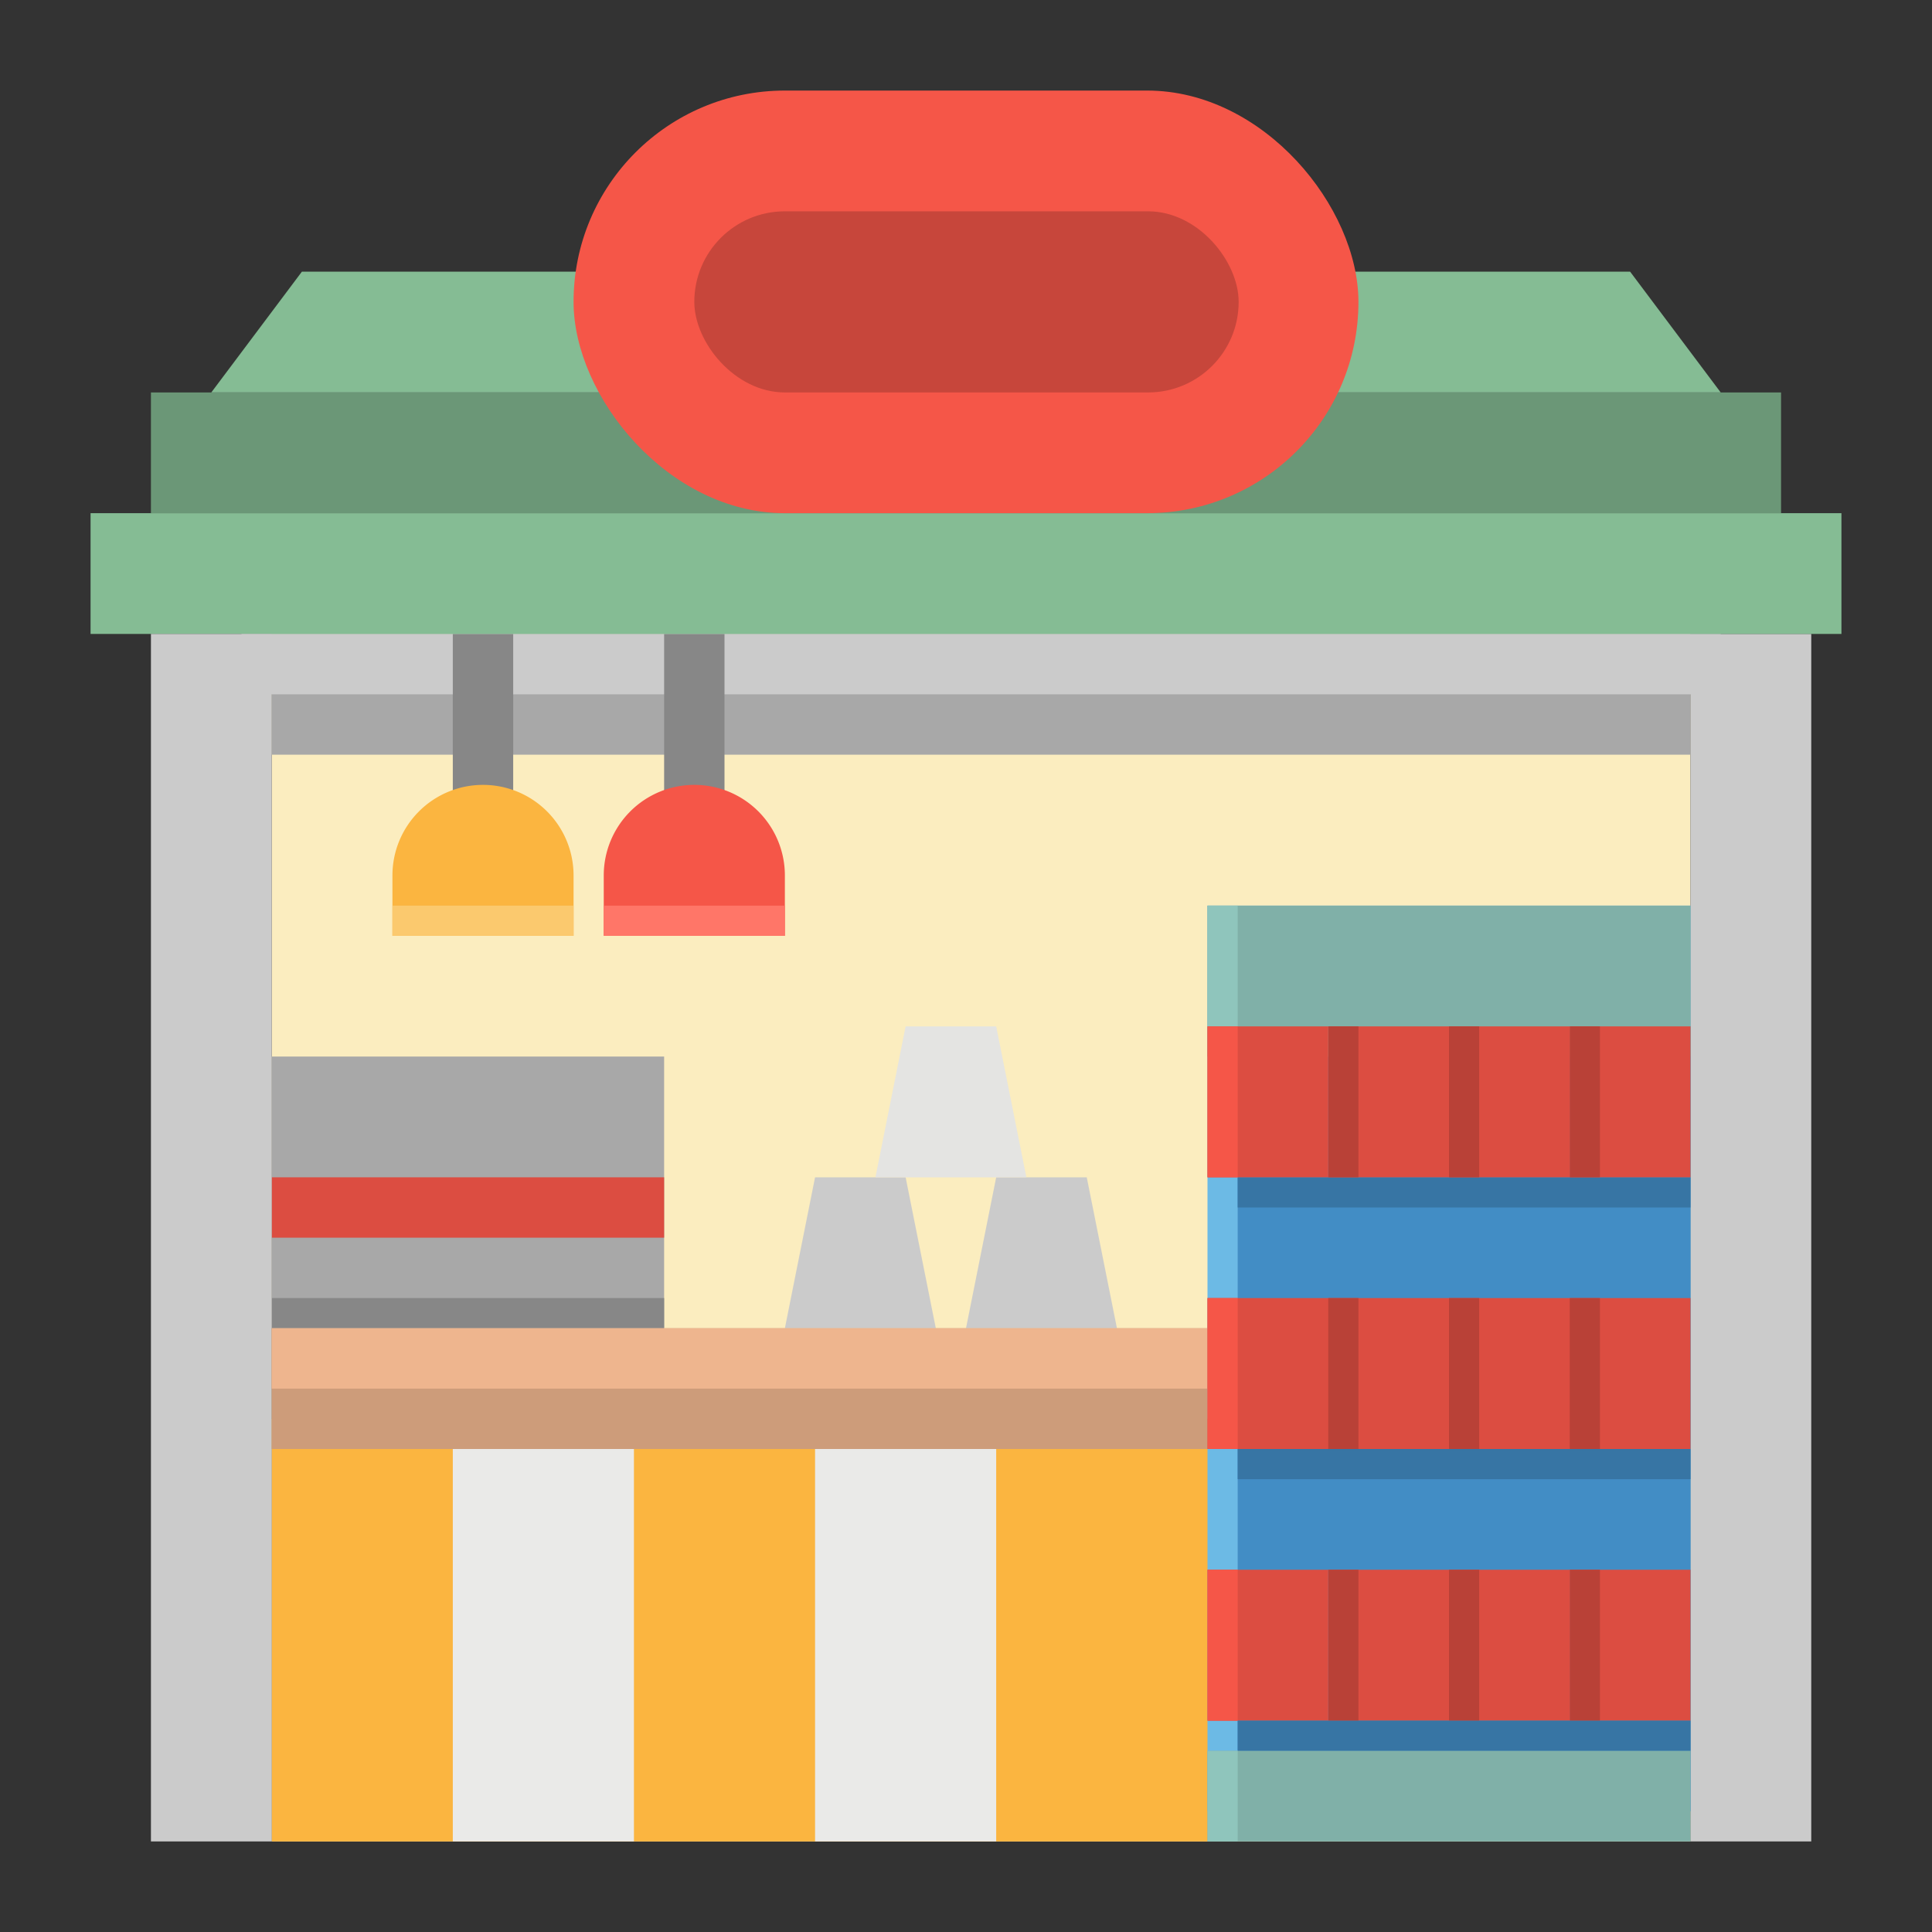 <svg height="512" viewBox="0 0 512 512" width="512" xmlns="http://www.w3.org/2000/svg"><rect x="0" y="0" width="512" height="512" fill="#333333" stroke="none"/><path d="m72 160h376v328h-376z" fill="#fbedbf"/><path d="m448 168h32v320h-32z" fill="#cbcbcb"/><path d="m72 168h376v32h-376z" fill="#a8a8a8"/><path d="m64 168h392v16h-392z" fill="#cbcbcb"/><path d="m120 168h16v48h-16z" fill="#878787"/><path d="m176 168h16v48h-16z" fill="#878787"/><path d="m24 136h464v32h-464z" fill="#85bc94"/><path d="m40 104h432v32h-432z" fill="#6b9777"/><path d="m72 376h256v112h-256z" fill="#fbb540"/><path d="m320 240h128v240h-128z" fill="#6cbae5"/><path d="m328 272h120v208h-120z" fill="#428dc5"/><path d="m296 352h-40l8-40h24z" fill="#cbcbcb"/><path d="m248 352h-40l8-40h24z" fill="#cbcbcb"/><path d="m272 312h-40l8-40h24z" fill="#e4e4e2"/><path d="m152 248h-48v-16a24 24 0 0 1 24-24 24 24 0 0 1 24 24z" fill="#fbb540"/><path d="m72 280h104v72h-104z" fill="#a8a8a8"/><path d="m72 344h104v8h-104z" fill="#878787"/><path d="m72 312h104v16h-104z" fill="#dc4d41"/><path d="m120 384h48v104h-48z" fill="#eaeae8"/><path d="m216 384h48v104h-48z" fill="#eaeae8"/><path d="m456 104h-400l24-32h352z" fill="#85bc94"/><rect fill="#f55648" height="112" rx="56" width="208" x="152" y="24"/><rect fill="#c7463b" height="48" rx="24" width="144.258" x="184" y="56"/><path d="m208 248h-48v-16a24 24 0 0 1 24-24 24 24 0 0 1 24 24z" fill="#f55648"/><path d="m40 168h32v320h-32z" fill="#cbcbcb"/><path d="m72 352h248v32h-248z" fill="#cd9c7a"/><path d="m72 352h248v16h-248z" fill="#eeb58e"/><path d="m416 416h32v40h-32z" fill="#dc4d41"/><path d="m416 416h8v40h-8z" fill="#b94137"/><path d="m384 416h32v40h-32z" fill="#dc4d41"/><path d="m384 416h8v40h-8z" fill="#b94137"/><path d="m352 416h32v40h-32z" fill="#dc4d41"/><path d="m352 416h8v40h-8z" fill="#b94137"/><path d="m320 416h32v40h-32z" fill="#dc4d41"/><path d="m320 416h8v40h-8z" fill="#f55648"/><path d="m328 312h120v8h-120z" fill="#3775a4"/><path d="m328 384h120v8h-120z" fill="#3775a4"/><path d="m328 456h120v8h-120z" fill="#3775a4"/><path d="m320 240h128v40h-128z" fill="#80b0a8"/><path d="m320 240h8v32h-8z" fill="#8fc5bc"/><path d="m320 464h128v24h-128z" fill="#80b0a8"/><path d="m320 464h8v24h-8z" fill="#8fc5bc"/><path d="m104 240h48v8h-48z" fill="#fbc96e"/><path d="m160 240h48v8h-48z" fill="#ff7668"/><path d="m416 272h32v40h-32z" fill="#dc4d41"/><path d="m416 272h8v40h-8z" fill="#b94137"/><path d="m384 272h32v40h-32z" fill="#dc4d41"/><path d="m384 272h8v40h-8z" fill="#b94137"/><path d="m352 272h32v40h-32z" fill="#dc4d41"/><path d="m352 272h8v40h-8z" fill="#b94137"/><path d="m320 272h32v40h-32z" fill="#dc4d41"/><path d="m320 272h8v40h-8z" fill="#f55648"/><path d="m416 344h-32-32-32v40h32 32 32 32v-40z" fill="#dc4d41"/><g fill="#b94137"><path d="m416 344h8v40h-8z"/><path d="m384 344h8v40h-8z"/><path d="m352 344h8v40h-8z"/></g><path d="m320 344h8v40h-8z" fill="#f55648"/></svg>